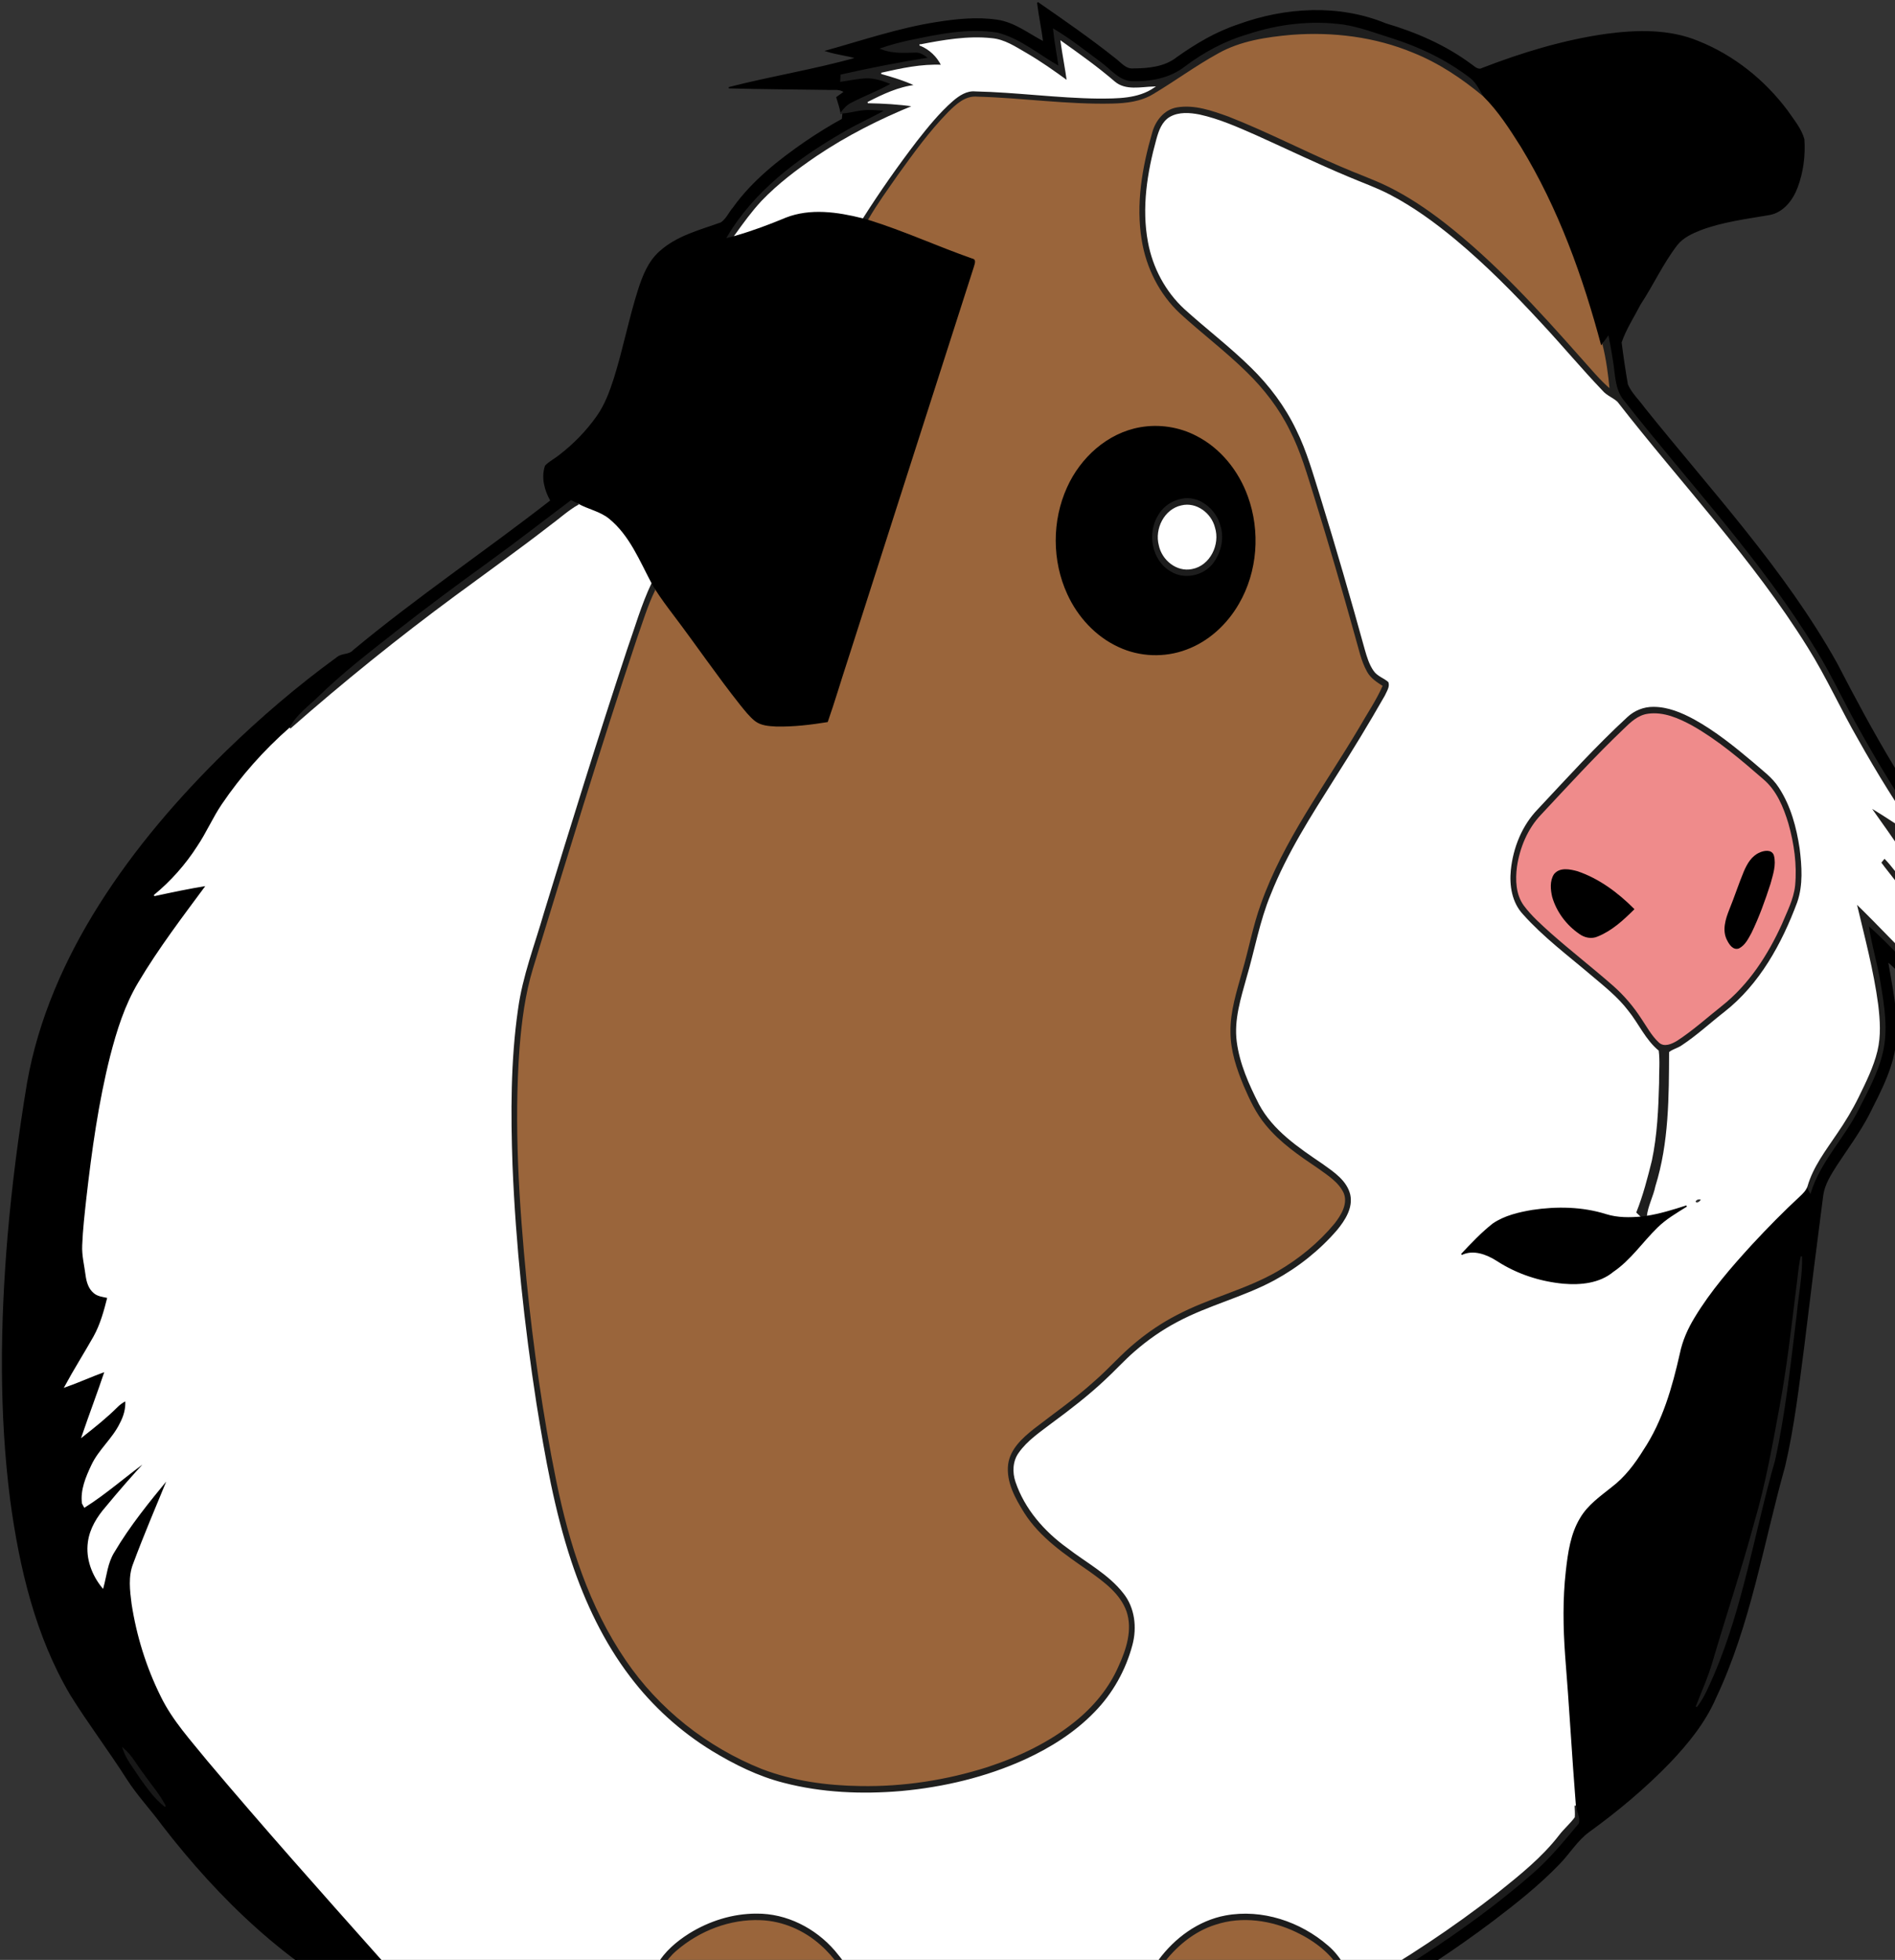 <?xml version="1.0" encoding="UTF-8" standalone="no"?>
<!-- Created with Inkscape (http://www.inkscape.org/) -->

<svg
   xmlns:dc="http://purl.org/dc/elements/1.1/"
   xmlns:cc="http://creativecommons.org/ns#"
   xmlns:rdf="http://www.w3.org/1999/02/22-rdf-syntax-ns#"
   xmlns:svg="http://www.w3.org/2000/svg"
   xmlns="http://www.w3.org/2000/svg"
   xmlns:sodipodi="http://sodipodi.sourceforge.net/DTD/sodipodi-0.dtd"
   xmlns:inkscape="http://www.inkscape.org/namespaces/inkscape"
   width="13.229mm"
   height="13.678mm"
   viewBox="0 0 13.229 13.678"
   version="1.1"
   id="svg8"
   inkscape:version="0.92.4 (5da689c313, 2019-01-14)"
   sodipodi:docname="nav-logo.svg.svg">
  <rect x="0" y="0" width="13.229" height="13.678" fill="#333333" stroke="none"/>
  <defs
     id="defs2" />
  <sodipodi:namedview
     id="base"
     pagecolor="#ffffff"
     bordercolor="#666666"
     borderopacity="1.0"
     inkscape:pageopacity="0.0"
     inkscape:pageshadow="2"
     inkscape:zoom="3.959798"
     inkscape:cx="80.629254"
     inkscape:cy="16.249821"
     inkscape:document-units="mm"
     inkscape:current-layer="layer1"
     showgrid="false"
     inkscape:window-width="1920"
     inkscape:window-height="1017"
     inkscape:window-x="-8"
     inkscape:window-y="-8"
     inkscape:window-maximized="1" />
  <g
     inkscape:label="Layer 1"
     inkscape:groupmode="layer"
     id="layer1"
     transform="translate(-14.08,-8.002)">
    <g
       id="g3773"
       transform="matrix(0.009,0,0,0.009,13.813,7.726)">
	<path
   id="path3733"
   d="m 834.548,32.707 c 20.228,14.031 40.502,28.047 59.79,43.381 4.455,3.273 8.334,8.758 14.546,8.137 11.682,-0.076 24.319,-1.258 33.819,-8.803 14.667,-10.425 30.319,-19.713 47.502,-25.395 36.441,-13.304 77.912,-15.773 114.262,-0.788 23.349,6.879 46.047,16.713 65.73,31.229 2.833,1.803 5.773,5.455 9.455,3.273 31.016,-11.94 63.048,-21.698 96.004,-26.35 23.683,-3.152 48.76,-3.818 71.23,5.546 27.456,10.955 51.305,30.092 68.973,53.699 4.758,7 10.607,13.773 12.925,22.062 0.833,12.561 -0.773,25.425 -5.228,37.229 -3.606,9.606 -10.788,19.061 -21.44,21.001 -17.91,3.076 -36.168,5.303 -53.29,11.728 -6.818,2.712 -13.895,5.894 -18.546,11.819 -11.031,14.304 -18.501,30.895 -28.41,45.926 -5.091,9.819 -11.304,19.304 -14.864,29.759 1.379,10.94 3,21.895 4.894,32.759 3,6.909 8.758,12.182 13.122,18.243 51.684,64.412 108.671,125.505 149.188,197.978 27.668,53.411 56.957,106.52 95.08,153.309 9.879,12.879 20.44,25.243 29.85,38.471 -17.334,-10.228 -33.547,-22.258 -51.002,-32.274 4.076,11.697 5.849,24.016 9.394,35.865 5.455,19.849 11.97,39.411 17.046,59.366 -6.788,-6.849 -11.576,-15.349 -18.258,-22.274 2.5,16.864 6.606,33.456 9.152,50.32 -11.804,-11.91 -23.592,-23.834 -35.259,-35.865 -5.425,-5.47 -10.576,-11.228 -16.531,-16.122 3.243,19.728 7.849,39.547 6.485,59.699 -1.243,21.41 -11.804,40.623 -21.198,59.396 -7.152,13.622 -16.289,26.016 -24.744,38.82 -4.606,7.334 -9.606,14.879 -10.819,23.637 -5.106,39.123 -10.016,78.276 -14.758,117.459 -4.061,31.077 -7.682,62.306 -14.849,92.867 -16.88,60.093 -26.638,122.747 -53.623,179.553 -8.137,18.819 -21.274,34.911 -35.259,49.654 -19.198,19.895 -40.471,37.683 -62.851,53.866 -9.334,6.818 -15.243,17.016 -23.259,25.168 -15.698,16.273 -33.501,30.35 -51.472,43.987 -29.486,22.228 -60.442,42.411 -92.246,61.109 5.94,16.319 10.485,34.092 5.682,51.335 -67.958,0.379 -135.93,0.061 -203.887,0.167 -16.137,-0.258 -32.304,0.697 -48.396,-0.879 -33.32,-1.349 -66.578,-3.864 -99.822,-6.485 1.621,2.409 3.258,4.818 4.864,7.288 -80.912,0.106 -161.825,0.167 -242.737,-0.03 -0.652,-3.561 -1.333,-7.106 -1.985,-10.637 -16.607,-1.652 -33.229,-3.394 -49.896,-4.44 -19.395,-1.379 -38.88,-0.47 -58.26,-2.227 1.106,1.742 2.273,3.53 3.455,5.303 -28.804,-10.773 -58.533,-19.41 -85.913,-33.638 -64.897,-32.35 -118.126,-83.837 -162.128,-140.748 -8.925,-12.228 -19.395,-23.259 -27.592,-36.002 -14.091,-22.122 -29.971,-43.062 -43.85,-65.321 -27.047,-45.744 -39.426,-98.459 -46.517,-150.643 -8.758,-68.169 -7.773,-137.233 -2.015,-205.599 3.409,-39.562 8.531,-78.973 15.046,-118.126 8.667,-49.366 29.259,-96.004 55.942,-138.188 27.501,-43.517 61.306,-82.761 98.05,-118.687 27.016,-26.259 55.73,-50.82 86.2,-72.988 3.682,-3.106 9.288,-1.621 12.576,-5.455 49.32,-41.002 102.58,-76.837 153.143,-116.232 -4.546,-8.061 -7.273,-17.849 -4.182,-26.91 3.091,-3.197 7.167,-5.212 10.637,-7.97 11.076,-8.485 20.971,-18.577 29.077,-29.956 6.5,-9 10.379,-19.561 13.743,-30.062 7.167,-22.834 11.637,-46.426 18.925,-69.23 3.455,-10.561 7.803,-21.425 16.364,-28.941 13.258,-12.016 31.077,-16.379 47.472,-22.304 4.167,-2.849 6.273,-7.864 9.5,-11.667 14.925,-20.834 35.304,-36.88 56.23,-51.305 9.167,-6.197 18.577,-12.107 28.319,-17.395 0.121,-1.273 0.394,-3.833 0.515,-5.106 4.97,-0.273 9.743,-1.788 14.682,-2.318 6.137,-0.697 12.304,-0.045 18.44,0.424 -10.985,6.334 -22.683,11.303 -33.547,17.864 -34.835,20.137 -68.442,45.305 -89.185,80.534 2.03,-0.545 4.076,-1.076 6.121,-1.636 13.243,-3.833 26.168,-8.682 38.896,-13.985 19.152,-7.47 40.32,-4.394 59.715,0.47 1.652,0.409 3.303,0.864 4.97,1.349 27.213,8.485 53.169,20.41 80.049,29.85 4.515,0.939 2.106,5.349 1.364,8.303 -32.623,101.338 -65.003,202.751 -97.549,304.103 -5.258,15.986 -9.97,32.138 -15.546,48.002 -13.364,2.167 -26.895,3.803 -40.456,3.5 -5.712,-0.303 -11.94,-0.682 -16.622,-4.333 -4.5,-3.576 -8,-8.182 -11.607,-12.607 -17.955,-22.622 -34.214,-46.532 -51.654,-69.548 -4.955,-6.531 -9.834,-13.122 -14.273,-20.016 -1.046,-1.682 -2.03,-3.394 -2.955,-5.121 -9.213,-17.334 -16.895,-36.638 -32.426,-49.426 -7.061,-5.864 -16.364,-7.409 -24.213,-11.819 -1.727,-0.879 -3.455,-1.742 -5.167,-2.606 -21.349,15.985 -42.38,32.41 -64.003,48.032 -24.289,17.546 -48.381,35.38 -71.957,53.881 -20.607,16.152 -41.396,32.183 -60.124,50.532 -7.758,7.47 -16.849,13.925 -21.925,23.698 -19.91,17.47 -37.653,37.395 -52.517,59.336 -7.076,10.425 -12.016,22.092 -19.061,32.532 -9.182,14.334 -20.592,27.198 -33.744,38.002 13.501,-2.909 27.016,-5.788 40.668,-7.955 -18.258,24.698 -36.971,49.184 -52.684,75.639 -10.5,17.531 -16.622,37.214 -21.713,56.881 -9.122,36.138 -14.228,73.155 -18.47,110.141 -1.318,12.137 -2.743,24.274 -3.212,36.486 -0.394,7.864 1.636,15.531 2.606,23.274 0.667,4.894 2.106,10.091 6.046,13.395 2.955,2.652 7.091,2.955 10.819,3.788 -2.621,10.455 -5.485,20.986 -10.728,30.486 -7.349,13.001 -15.364,25.622 -22.471,38.774 10.5,-3.712 20.652,-8.334 31.138,-12.122 -5.667,16.97 -12.061,33.683 -17.819,50.623 9.288,-7.319 18.577,-14.682 26.956,-23.047 1.985,-2.015 4.333,-3.591 6.803,-4.924 0.53,6.349 -1.288,12.561 -4.273,18.092 -5.728,11.895 -16.47,20.41 -22.062,32.41 -4.288,9.076 -8.546,19.122 -7.228,29.365 0.379,0.697 1.152,2.121 1.53,2.818 17.092,-10.788 32.229,-24.456 48.699,-36.214 -11.016,11.788 -21.607,23.956 -31.88,36.395 -6.728,7.713 -12.41,16.849 -13.743,27.183 -1.758,12.667 3.091,25.44 11.076,35.168 2.561,-9.303 3.303,-19.319 8.561,-27.668 12.107,-20.531 27.244,-39.092 42.38,-57.457 -9.106,22.167 -18.546,44.199 -26.895,66.669 -3.955,9.864 -2.515,20.728 -1.227,30.986 3.818,24.819 11.364,49.123 22.546,71.624 9.076,18.713 23.334,34.107 36.305,50.138 43.578,51.729 88.594,102.216 133.581,152.718 12.743,13.91 24.774,28.516 38.092,41.88 -6.015,-0.167 -11.894,-1.409 -17.576,-3.303 26.274,14.516 56.745,19.955 86.534,19.622 20.637,-0.349 41.199,1.849 61.73,3.651 7.516,0.546 15.031,1.243 22.456,2.561 0.879,3.288 1.788,6.591 2.682,9.91 71.548,0.394 143.112,0.212 214.675,0.091 -0.924,-2.924 -1.833,-5.833 -2.727,-8.728 40.32,2.288 80.534,6.516 120.914,7.773 14.152,-0.167 28.259,1.379 42.426,1.349 58.078,-0.515 116.156,-0.197 174.234,-0.288 7.818,-0.182 15.773,0.879 23.547,-0.546 2.879,-0.182 2.379,-3.121 2.545,-5.167 0.288,-14.289 -5.576,-27.622 -10.394,-40.759 47.305,-27.516 93.246,-57.836 134.566,-93.852 13.213,-11.455 24.243,-25.092 35.426,-38.456 1.455,-4.409 -1.833,-9.137 -2.258,-13.622 -3.091,-38.79 -5.182,-77.655 -8.349,-116.444 -1.561,-21.774 -1.924,-43.699 0.53,-65.427 1.621,-14.273 3.606,-29.092 11.228,-41.578 5.909,-10.076 15.652,-16.849 24.577,-23.986 10.106,-7.682 17.819,-17.895 24.44,-28.607 14.94,-22.44 22.349,-48.684 28.228,-74.7 2.03,-9.985 6.212,-19.365 11.5,-28.031 12.485,-20.668 28.41,-38.987 44.669,-56.745 11.91,-12.834 24.183,-25.365 37.047,-37.259 2.349,-2.227 4.803,-4.546 5.834,-7.728 0.848,1.636 1.712,3.258 2.606,4.909 7.44,-23.956 25.728,-42.002 36.88,-64.048 7.243,-14.41 15.273,-28.713 18.94,-44.562 4.136,-17.622 1.167,-35.865 -1.788,-53.426 -2.379,-15.334 -7.122,-30.198 -9.273,-45.578 18.167,15.804 33.486,34.607 51.714,50.335 -1.924,-19.046 -6.713,-37.638 -10.516,-56.336 4.121,4.455 8.122,9.031 12.167,13.561 -1.424,-6.985 -3.273,-13.879 -5.046,-20.789 -2.273,-8.713 -3.546,-17.773 -7.394,-26.001 -5.379,-11.758 -13.637,-21.865 -19.774,-33.198 12.319,6.122 22.895,15.182 35.289,21.183 -5.47,-9.091 -12.455,-17.152 -18.334,-25.971 -15.94,-23.334 -30.638,-47.517 -44.38,-72.215 -12.091,-21.001 -21.955,-43.214 -34.729,-63.821 -42.275,-69.503 -98.428,-128.854 -148.461,-192.584 -7.561,-8.834 -7.016,-21.061 -8.925,-31.85 -0.879,-6.076 -2.03,-12.091 -3.197,-18.092 -1.349,1.803 -2.652,3.621 -3.955,5.455 -0.409,0.576 -1.243,1.712 -1.652,2.288 -14.288,-53.881 -33.365,-107.035 -62.503,-154.809 -8.682,-13.713 -17.486,-27.577 -29.077,-39.062 -2.985,-4.985 -5.44,-10.531 -10.121,-14.182 -17.986,-13.773 -38.608,-23.789 -60.154,-30.622 -12.546,-3.909 -24.925,-8.712 -37.956,-10.713 -24.789,-3.394 -50.154,-0.409 -73.837,7.44 -17.834,5.137 -34.319,14.076 -49.078,25.213 -11.516,8.909 -26.546,11.607 -40.789,11.258 -10.273,-0.273 -16.789,-9.197 -24.456,-14.743 -11.94,-8.879 -23.637,-18.183 -36.426,-25.819 0.939,9.697 2.909,19.243 4.243,28.895 -15.834,-8.849 -30.077,-21.395 -47.926,-26.016 -23.062,-3.697 -46.381,1.364 -68.912,6.091 -7.167,1.576 -14.258,3.44 -21.152,5.864 8.303,3.288 17.258,2.818 26.001,2.546 4.349,-0.424 7.894,2.349 11.182,4.788 -22.91,3.606 -45.714,8.046 -68.321,13.182 -0.061,1.167 -0.167,3.47 -0.227,4.637 6.455,-0.894 12.849,-2.333 19.364,-2.652 7.031,-0.288 13.728,2.227 20.168,4.743 -10.031,5.788 -20.971,9.773 -31.229,15.122 -3.364,1.621 -5.849,4.47 -8.076,7.364 -0.818,-4.046 -2.076,-7.985 -3.318,-11.925 1.985,-1.379 3.97,-2.773 5.94,-4.243 -3.909,-3.046 -9.076,-1.773 -13.622,-2.076 -25.38,-0.409 -50.775,-0.455 -76.139,-1.182 32.88,-8.485 66.548,-13.788 99.231,-23.031 -7.667,-2.303 -15.682,-3.076 -23.319,-5.485 28.244,-7.909 56.154,-17.38 85.201,-21.925 15.455,-2.455 31.304,-4.121 46.881,-1.833 13.561,1.909 24.456,10.834 36.305,16.91 -1.272,-10.255 -3.484,-20.362 -4.742,-30.635 m 588.646,998.723 c -3.727,29.789 -7.031,59.669 -12.531,89.216 -5.621,30.456 -11.015,61.033 -19.804,90.761 -9.728,36.062 -21.607,71.503 -32.153,107.323 -3.44,12.152 -8.728,23.622 -13.213,35.395 5.864,-7.455 9.319,-16.364 13.182,-24.91 22.713,-53.26 31.501,-110.883 47.381,-166.264 8.228,-37.441 12.167,-75.655 16.849,-113.656 1.303,-14.773 4.5,-29.456 4.046,-44.335 -2.075,8.682 -2.424,17.652 -3.757,26.47 M 125.322,1386.748 c 2.742,8.334 8.546,15.061 13.167,22.364 5.743,7.97 11.455,16.274 19.38,22.289 -4.5,-8.955 -11.243,-16.455 -16.91,-24.637 -5.212,-6.667 -9.121,-14.44 -15.637,-20.016 z"
   inkscape:connector-curvature="0"
   style="stroke:#000000" />

	<path
   id="path3735"
   d="m 997.767,57.663 c 23.683,-7.849 49.047,-10.834 73.837,-7.44 13.031,2 25.41,6.803 37.956,10.713 21.546,6.834 42.168,16.849 60.154,30.622 4.682,3.652 7.137,9.197 10.121,14.182 -16.379,-13.682 -34.304,-25.713 -54.184,-33.683 -29.562,-12.319 -62.109,-16.304 -93.928,-13.91 -19.546,1.742 -39.683,4.652 -57.017,14.425 -17.334,9.531 -33.289,21.334 -50.275,31.456 -9.591,5.879 -21.062,7.197 -32.077,7.44 -34.971,0.833 -69.715,-4.424 -104.625,-5.364 -9.182,-0.879 -16.213,5.849 -22.228,11.773 -14.622,14.925 -26.895,31.941 -39.077,48.85 -7.773,11.213 -15.849,22.243 -22.683,34.047 -1.667,-0.485 -3.318,-0.939 -4.97,-1.349 13.001,-20.471 26.956,-40.35 41.699,-59.609 8.637,-10.955 17.425,-21.925 27.971,-31.138 4.94,-4.258 10.925,-8.273 17.789,-7.622 31.895,0.712 63.578,5.197 95.474,5.561 14.561,-0.061 30.441,0.212 42.956,-8.394 -10.076,0.318 -21.955,3.273 -30.441,-3.818 C 881.082,83.071 866.93,72.98 852.793,62.934 c 1.439,10.273 3.47,20.455 4.879,30.729 -10.425,-7.576 -20.955,-15.031 -32.107,-21.516 -8.394,-4.818 -16.804,-10.561 -26.743,-11.394 -18.592,-1.985 -37.229,1.318 -55.427,4.834 7.394,3 13.379,8.606 16.834,15.819 -15.895,-0.742 -31.486,2.667 -46.881,6.152 9.076,2.576 18.152,5.318 26.713,9.349 -13.349,1.485 -25.425,7.288 -37.229,13.319 11.894,0.212 23.804,0.864 35.577,2.591 -26.198,10.682 -51.608,23.471 -75.094,39.305 -15.137,10.288 -29.88,21.395 -42.577,34.638 -7.576,8.152 -14.107,17.167 -20.577,26.183 -2.045,0.561 -4.091,1.091 -6.121,1.636 20.743,-35.229 54.351,-60.396 89.185,-80.534 10.864,-6.561 22.562,-11.531 33.547,-17.864 -6.137,-0.47 -12.304,-1.121 -18.44,-0.424 -4.94,0.53 -9.713,2.046 -14.682,2.318 l -1.515,0.061 c 2.227,-2.894 4.712,-5.743 8.076,-7.364 10.258,-5.349 21.198,-9.334 31.229,-15.122 -6.44,-2.515 -13.137,-5.031 -20.168,-4.743 -6.516,0.318 -12.91,1.758 -19.364,2.652 0.061,-1.167 0.167,-3.47 0.227,-4.637 22.607,-5.137 45.411,-9.576 68.321,-13.182 -3.288,-2.439 -6.834,-5.212 -11.182,-4.788 -8.743,0.273 -17.698,0.742 -26.001,-2.546 6.894,-2.424 13.985,-4.288 21.152,-5.864 22.531,-4.727 45.85,-9.788 68.912,-6.091 17.849,4.621 32.092,17.167 47.926,26.016 -1.333,-9.652 -3.303,-19.198 -4.243,-28.895 12.788,7.637 24.486,16.94 36.426,25.819 7.667,5.546 14.182,14.47 24.456,14.743 14.243,0.348 29.274,-2.349 40.789,-11.258 14.757,-11.137 31.242,-20.077 49.076,-25.213 z"
   inkscape:connector-curvature="0"
   style="fill:#1e1e1e;stroke:#1e1e1e" />

	<path
   id="path3737"
   d="m 974.706,72.573 c 17.334,-9.773 37.471,-12.682 57.017,-14.425 31.82,-2.394 64.366,1.591 93.928,13.91 19.88,7.97 37.805,20.001 54.184,33.683 11.591,11.485 20.395,25.35 29.077,39.062 29.138,47.775 48.214,100.928 62.503,154.809 0.409,-0.576 1.242,-1.712 1.652,-2.288 2.939,11.652 4.515,23.607 5.652,35.562 -8.546,-7.228 -15.577,-15.97 -23.046,-24.228 -32.941,-37.138 -66.488,-74.2 -105.777,-104.792 -13.591,-10.561 -27.956,-20.213 -43.396,-27.88 -12.122,-5.97 -24.94,-10.319 -37.289,-15.773 -29.183,-12.44 -57.381,-27.122 -86.928,-38.699 -12.667,-4.53 -26.153,-9.394 -39.79,-7.046 -9.652,1.727 -16.289,10.303 -18.667,19.364 -7.758,26.789 -12.682,55.184 -8.061,82.988 3.485,21.395 13.667,41.805 29.622,56.624 16.91,15.455 35.289,29.289 51.638,45.366 13.485,13.137 25.168,28.244 33.501,45.184 8.531,16.561 13.561,34.562 19.122,52.26 11.076,35.774 21.592,71.7 31.608,107.777 2.727,9.167 4.5,18.789 9.212,27.213 2.697,5.015 7.637,8.106 12.288,11.091 -5.106,11.682 -12.379,22.213 -18.652,33.259 -26.441,44.684 -58.412,86.807 -75.912,136.172 -6.182,17.001 -9.364,34.88 -14.455,52.199 -4.212,15.44 -9.44,30.971 -9.122,47.169 0.045,14.395 4.743,28.244 10.228,41.396 4.546,10.561 9.47,21.183 16.895,30.077 11.197,13.758 26.031,23.819 40.608,33.653 7.516,5.455 16.122,10.712 20.122,19.486 3.379,8.591 -2.091,17.379 -7.212,24.001 -12.44,14.985 -27.774,27.531 -44.593,37.289 -24.774,14.273 -53.078,20.622 -78.261,33.986 -11,5.697 -21.349,12.637 -30.91,20.516 -11.697,9.425 -21.455,20.94 -32.835,30.729 -14.698,13.303 -31.001,24.622 -46.653,36.729 -8.758,7 -18.183,15.334 -19.834,27.077 -1.697,13.652 5.455,26.259 12.394,37.426 12.319,19.364 31.729,32.319 50.214,45.168 11.622,8.334 24.243,17.425 29.213,31.486 4.773,14.319 -0.197,29.592 -6.227,42.729 -7.425,17.077 -19.622,31.668 -34.062,43.259 -19.986,16.107 -43.517,27.229 -67.776,35.229 -31.926,10.167 -65.503,15.38 -99.034,14.758 -25.91,-0.333 -52.078,-3.94 -76.382,-13.198 -42.684,-17.031 -80.306,-46.729 -106.11,-84.822 -28.274,-41.411 -43.729,-90.049 -53.714,-138.778 -10.5,-51.472 -17.804,-103.565 -23.107,-155.809 -5.758,-59.821 -9.834,-120.126 -5.424,-180.189 1.697,-20.865 4.334,-41.82 10.47,-61.896 26.228,-85.473 52.29,-171.007 80.609,-255.814 4.5,-12.607 8.288,-25.547 14.213,-37.592 4.44,6.894 9.318,13.485 14.273,20.016 17.44,23.016 33.698,46.926 51.654,69.548 3.606,4.424 7.106,9.031 11.607,12.607 4.682,3.652 10.91,4.03 16.622,4.333 13.561,0.303 27.092,-1.333 40.456,-3.5 5.576,-15.864 10.288,-32.016 15.546,-48.002 32.547,-101.353 64.927,-202.766 97.549,-304.103 0.742,-2.955 3.152,-7.364 -1.364,-8.303 -26.88,-9.44 -52.836,-21.365 -80.049,-29.85 6.833,-11.804 14.91,-22.834 22.683,-34.047 12.182,-16.91 24.456,-33.926 39.077,-48.85 6.015,-5.924 13.046,-12.652 22.228,-11.773 34.91,0.939 69.654,6.197 104.625,5.364 11.016,-0.242 22.486,-1.561 32.077,-7.44 16.985,-10.123 32.941,-21.927 50.275,-31.457 m -60.503,289.875 c -25.244,4.409 -46.063,23.38 -56.396,46.32 -11.728,25.789 -11.667,56.699 0.182,82.443 8,17.531 21.88,32.683 39.532,40.759 16.213,7.622 35.471,8.303 52.214,1.985 17.213,-6.318 31.41,-19.531 40.486,-35.305 14.44,-24.804 16.652,-56.048 6.864,-82.928 -7.031,-19.561 -20.955,-37.077 -39.638,-46.593 -13.167,-6.893 -28.622,-9.226 -43.244,-6.681 z"
   inkscape:connector-curvature="0"
   style="fill:#9a653b;stroke:#9a653b" />

	<path
   id="path3739"
   d="m 743.393,65.587 c 18.198,-3.515 36.835,-6.818 55.427,-4.834 9.94,0.833 18.349,6.576 26.743,11.394 11.152,6.485 21.683,13.94 32.107,21.516 -1.409,-10.273 -3.44,-20.455 -4.879,-30.729 14.137,10.046 28.289,20.137 41.426,31.471 8.485,7.091 20.365,4.137 30.441,3.818 -12.516,8.606 -28.395,8.334 -42.956,8.394 -31.895,-0.364 -63.578,-4.849 -95.474,-5.561 -6.864,-0.652 -12.849,3.364 -17.789,7.622 -10.546,9.213 -19.334,20.183 -27.971,31.138 -14.743,19.258 -28.698,39.138 -41.699,59.609 -19.395,-4.864 -40.562,-7.94 -59.715,-0.47 -12.728,5.303 -25.653,10.152 -38.896,13.985 6.47,-9.016 13.001,-18.031 20.577,-26.183 12.698,-13.243 27.44,-24.35 42.577,-34.638 23.486,-15.834 48.896,-28.622 75.094,-39.305 -11.773,-1.727 -23.683,-2.379 -35.577,-2.591 11.803,-6.031 23.88,-11.834 37.229,-13.319 -8.561,-4.03 -17.637,-6.773 -26.713,-9.349 15.395,-3.485 30.986,-6.894 46.881,-6.152 -3.453,-7.209 -9.439,-12.815 -16.833,-15.816 z"
   inkscape:connector-curvature="0"
   style="fill:#ffffff;stroke:#ffffff" />

	<path
   id="path3741"
   d="m 923.825,133.833 c 2.379,-9.061 9.015,-17.637 18.667,-19.364 13.637,-2.349 27.122,2.515 39.79,7.046 29.547,11.576 57.745,26.259 86.928,38.699 12.349,5.455 25.168,9.803 37.289,15.773 15.44,7.667 29.804,17.319 43.396,27.88 39.29,30.592 72.836,67.654 105.777,104.792 7.47,8.258 14.5,17.001 23.046,24.228 -1.136,-11.955 -2.712,-23.91 -5.652,-35.562 1.303,-1.833 2.606,-3.652 3.955,-5.455 1.167,6 2.318,12.016 3.197,18.092 1.909,10.788 1.364,23.016 8.925,31.85 50.032,63.73 106.186,123.081 148.461,192.584 12.773,20.607 22.637,42.82 34.729,63.821 13.743,24.698 28.441,48.881 44.38,72.215 5.879,8.819 12.864,16.88 18.334,25.971 -12.395,-6 -22.971,-15.061 -35.289,-21.183 6.137,11.334 14.395,21.44 19.774,33.198 3.849,8.228 5.121,17.289 7.394,26.001 1.773,6.909 3.621,13.804 5.046,20.789 -4.046,-4.53 -8.046,-9.106 -12.167,-13.561 3.803,18.698 8.591,37.289 10.516,56.336 -18.228,-15.728 -33.547,-34.532 -51.714,-50.335 2.151,15.379 6.894,30.244 9.273,45.578 2.955,17.561 5.924,35.805 1.788,53.426 -3.667,15.849 -11.697,30.153 -18.94,44.562 -11.152,22.046 -29.441,40.093 -36.88,64.048 -0.894,-1.652 -1.758,-3.273 -2.606,-4.909 4.394,-15.198 14.213,-27.85 22.91,-40.789 6.273,-9.106 12.016,-18.592 16.88,-28.531 5.591,-11.455 11.379,-23.001 14.41,-35.456 2.833,-11.697 2.015,-23.865 0.606,-35.698 -3.546,-26.789 -10.622,-52.911 -16.819,-79.155 18.637,18.152 36.335,37.259 55.002,55.381 -3.682,-18.395 -5.622,-37.517 -13.895,-54.608 -5.167,-12.016 -14.395,-21.486 -21.971,-31.926 0.758,-0.924 2.273,-2.788 3.031,-3.712 11.94,12.122 19.743,27.516 31.092,40.168 -2.03,-8.834 -3.076,-18.061 -7.318,-26.198 -9.804,-19.031 -22.925,-36.032 -35.108,-53.548 13.031,7.667 25.441,16.349 38.229,24.425 -17.213,-24.592 -33.047,-50.154 -47.714,-76.336 -13.591,-23.531 -24.713,-48.411 -39.168,-71.442 -42.502,-68.397 -98.216,-127.02 -147.476,-190.341 -3.485,-3.182 -8.197,-4.773 -11.334,-8.394 -16.334,-17.046 -31.426,-35.214 -47.517,-52.457 -21.062,-22.865 -42.971,-45.047 -66.866,-64.972 -15.682,-12.985 -32.229,-25.092 -50.29,-34.547 -10.591,-5.576 -21.91,-9.5 -32.88,-14.198 -23.971,-10.031 -47.366,-21.319 -71.048,-31.971 -14.319,-6.288 -28.713,-12.758 -44.062,-16.107 -7.379,-1.424 -15.622,-2.091 -22.425,1.682 -6.137,3.5 -8.591,10.591 -10.364,17.001 -7.137,25.789 -11.531,53.139 -6.53,79.746 3.606,19.652 13.455,38.153 28.183,51.714 17.001,15.349 35.289,29.259 51.623,45.35 14.319,14.001 26.501,30.259 35.153,48.366 8.258,16.637 13.167,34.623 18.743,52.275 12.167,39.305 23.592,78.821 34.547,118.475 1.606,5.576 3.318,11.273 6.697,16.076 2.758,4.046 7.788,5.409 11.349,8.576 1.743,3.773 -1.152,7.758 -2.652,11.152 -12.364,21.713 -25.395,43.047 -38.82,64.109 -18.258,28.956 -36.956,57.957 -49.608,89.913 -8.622,20.713 -12.395,42.926 -18.728,64.351 -4.455,16.122 -9.834,32.698 -7.622,49.654 2.212,17.076 9.409,33.017 17.122,48.244 10.864,20.395 30.592,33.501 49.199,46.153 8.788,6.273 19.061,12.985 21.728,24.198 2.227,10.425 -4,20.122 -10.318,27.804 -13.667,15.849 -30.335,29.077 -48.714,39.047 -24.077,13.061 -51.108,19.395 -75.261,32.289 -11.955,6.288 -23.107,14.076 -33.274,22.971 -8.091,7.016 -15.243,15.016 -23.137,22.259 -12.849,12.046 -26.834,22.819 -41.017,33.259 -9.061,6.955 -18.94,13.425 -25.577,22.925 -4.591,6.364 -4.864,14.819 -2.409,22.077 7.091,20.986 22.289,38.305 40.093,51.093 14.743,11.41 31.941,20.289 43.578,35.259 8.985,11.288 10.713,26.819 7.031,40.487 -5.182,19.516 -15.379,37.774 -29.562,52.199 -15.288,15.819 -34.229,27.698 -54.123,36.835 -30.259,13.728 -63.018,21.486 -96.034,24.516 -30.516,2.621 -61.639,1.333 -91.383,-6.394 -19.834,-5.046 -38.365,-14.228 -55.79,-24.819 -24.531,-15.046 -46.199,-34.714 -63.578,-57.654 -20.41,-26.759 -34.986,-57.548 -45.608,-89.367 -13.243,-39.835 -20.455,-81.306 -27.153,-122.641 -9.455,-61.29 -16.061,-123.051 -18.577,-185.023 -1.394,-40.274 -1.47,-80.821 4.273,-120.793 3.485,-25.774 12.985,-50.138 20.152,-75.003 20.88,-68.139 41.987,-136.218 64.397,-203.872 6.091,-17.243 11.122,-34.956 18.955,-51.517 0.924,1.727 1.909,3.44 2.955,5.121 -5.925,12.046 -9.713,24.986 -14.213,37.592 -28.319,84.807 -54.381,170.34 -80.609,255.814 -6.137,20.077 -8.773,41.032 -10.47,61.896 -4.409,60.063 -0.333,120.369 5.424,180.189 5.303,52.245 12.607,104.338 23.107,155.809 9.985,48.729 25.44,97.368 53.714,138.778 25.804,38.093 63.427,67.791 106.11,84.822 24.304,9.258 50.472,12.864 76.382,13.198 33.532,0.621 67.109,-4.591 99.034,-14.758 24.259,-8 47.79,-19.122 67.776,-35.229 14.44,-11.591 26.637,-26.183 34.062,-43.259 6.031,-13.137 11,-28.41 6.227,-42.729 -4.97,-14.061 -17.591,-23.152 -29.213,-31.486 -18.486,-12.849 -37.895,-25.804 -50.214,-45.168 -6.94,-11.167 -14.092,-23.774 -12.394,-37.426 1.651,-11.743 11.076,-20.077 19.834,-27.077 15.652,-12.107 31.956,-23.425 46.653,-36.729 11.379,-9.788 21.137,-21.304 32.835,-30.729 9.561,-7.879 19.91,-14.819 30.91,-20.516 25.183,-13.364 53.487,-19.713 78.261,-33.986 16.819,-9.758 32.153,-22.304 44.593,-37.289 5.121,-6.622 10.591,-15.41 7.212,-24.001 -4,-8.773 -12.606,-14.031 -20.122,-19.486 -14.576,-9.834 -29.41,-19.895 -40.608,-33.653 -7.425,-8.894 -12.349,-19.516 -16.895,-30.077 -5.485,-13.152 -10.182,-27.001 -10.228,-41.396 -0.318,-16.198 4.909,-31.729 9.122,-47.169 5.091,-17.319 8.273,-35.198 14.455,-52.199 17.501,-49.366 49.472,-91.489 75.912,-136.172 6.273,-11.046 13.546,-21.577 18.652,-33.259 -4.652,-2.985 -9.591,-6.076 -12.288,-11.091 -4.712,-8.425 -6.485,-18.046 -9.212,-27.213 -10.016,-36.077 -20.531,-72.003 -31.608,-107.777 -5.561,-17.698 -10.591,-35.698 -19.122,-52.26 -8.334,-16.94 -20.016,-32.047 -33.501,-45.184 -16.349,-16.076 -34.729,-29.91 -51.638,-45.366 -15.955,-14.819 -26.137,-35.229 -29.622,-56.624 -4.625,-27.807 0.299,-56.202 8.057,-82.991 z"
   inkscape:connector-curvature="0"
   style="fill:#1f1f1e;stroke:#1f1f1e" />

	<path
   id="path3743"
   d="m 937.507,121.62 c 6.803,-3.773 15.046,-3.106 22.425,-1.682 15.349,3.349 29.744,9.819 44.062,16.107 23.683,10.652 47.078,21.94 71.048,31.971 10.97,4.697 22.289,8.622 32.88,14.198 18.061,9.455 34.607,21.562 50.29,34.547 23.895,19.925 45.805,42.108 66.866,64.972 16.092,17.243 31.183,35.411 47.517,52.457 3.137,3.621 7.849,5.212 11.334,8.394 49.26,63.321 104.974,121.944 147.476,190.341 14.455,23.031 25.577,47.911 39.168,71.442 14.667,26.183 30.501,51.745 47.714,76.336 -12.788,-8.076 -25.198,-16.758 -38.229,-24.425 12.182,17.516 25.304,34.517 35.108,53.548 4.242,8.137 5.288,17.364 7.318,26.198 -11.349,-12.652 -19.152,-28.047 -31.092,-40.168 -0.758,0.924 -2.273,2.788 -3.031,3.712 7.576,10.44 16.804,19.91 21.971,31.926 8.273,17.092 10.213,36.214 13.895,54.608 -18.668,-18.122 -36.365,-37.229 -55.002,-55.381 6.197,26.244 13.273,52.366 16.819,79.155 1.409,11.834 2.227,24.001 -0.606,35.698 -3.03,12.455 -8.819,24.001 -14.41,35.456 -4.864,9.94 -10.607,19.425 -16.88,28.531 -8.697,12.94 -18.516,25.592 -22.91,40.789 -1.031,3.182 -3.485,5.5 -5.834,7.728 -12.864,11.894 -25.137,24.425 -37.047,37.259 -16.258,17.758 -32.183,36.077 -44.669,56.745 -5.288,8.667 -9.47,18.046 -11.5,28.031 -5.879,26.016 -13.288,52.26 -28.228,74.7 -6.622,10.713 -14.334,20.925 -24.44,28.607 -8.925,7.137 -18.668,13.91 -24.577,23.986 -7.622,12.485 -9.607,27.304 -11.228,41.578 -2.455,21.728 -2.091,43.653 -0.53,65.427 3.167,38.79 5.258,77.655 8.349,116.444 0.121,3.03 0.409,6.106 0.136,9.167 -3.591,5.031 -8.455,9.016 -12.198,13.94 -13.379,17.379 -30.683,31.153 -47.684,44.775 -34.88,27.198 -71.836,51.76 -110.368,73.458 -6.137,-11.516 -11.743,-23.865 -21.94,-32.441 -21.319,-18.546 -51.017,-28.471 -79.125,-23.259 -21.001,3.894 -39.168,17.38 -51.669,34.335 -16.273,22.258 -32.35,44.653 -48.547,66.957 -51.729,-0.545 -103.322,-5.091 -154.825,-9.228 -7.167,-7.546 -12.379,-16.788 -18.789,-24.971 -9.955,-13.288 -19.001,-27.274 -29.683,-39.986 -14.97,-17.319 -37.153,-28.728 -60.29,-28.531 -18.395,-0.061 -36.592,5.697 -52.154,15.379 -9.713,6.152 -18.758,13.849 -24.622,23.88 -9.788,16.576 -18.304,34.274 -21.88,53.351 -22.183,-1.576 -44.259,-4.515 -66.503,-5.394 -17.455,-1.03 -35.047,0.212 -52.381,-2.47 -12.44,-1.53 -24.319,-5.591 -36.259,-9.197 -13.319,-13.364 -25.35,-27.971 -38.092,-41.88 -44.987,-50.502 -90.004,-100.989 -133.581,-152.718 -12.97,-16.031 -27.228,-31.426 -36.305,-50.138 -11.182,-22.501 -18.728,-46.805 -22.546,-71.624 -1.288,-10.258 -2.727,-21.122 1.227,-30.986 8.349,-22.471 17.789,-44.502 26.895,-66.669 -15.137,18.364 -30.274,36.926 -42.38,57.457 -5.258,8.349 -6,18.364 -8.561,27.668 -7.985,-9.728 -12.834,-22.501 -11.076,-35.168 1.333,-10.334 7.015,-19.47 13.743,-27.183 10.273,-12.44 20.865,-24.607 31.88,-36.395 -16.47,11.758 -31.607,25.425 -48.699,36.214 -0.379,-0.697 -1.152,-2.121 -1.53,-2.818 -1.318,-10.243 2.94,-20.289 7.228,-29.365 5.591,-12 16.334,-20.516 22.062,-32.41 2.985,-5.531 4.803,-11.743 4.273,-18.092 -2.47,1.333 -4.818,2.909 -6.803,4.924 -8.379,8.364 -17.667,15.728 -26.956,23.047 5.758,-16.94 12.152,-33.653 17.819,-50.623 -10.485,3.788 -20.637,8.41 -31.138,12.122 7.106,-13.152 15.122,-25.774 22.471,-38.774 5.243,-9.5 8.106,-20.031 10.728,-30.486 -3.727,-0.833 -7.864,-1.136 -10.819,-3.788 -3.94,-3.303 -5.379,-8.5 -6.046,-13.395 -0.97,-7.743 -3,-15.41 -2.606,-23.274 0.47,-12.213 1.894,-24.35 3.212,-36.486 4.243,-36.986 9.349,-74.003 18.47,-110.141 5.091,-19.667 11.213,-39.35 21.713,-56.881 15.713,-26.456 34.426,-50.941 52.684,-75.639 -13.652,2.167 -27.168,5.046 -40.668,7.955 13.152,-10.803 24.562,-23.668 33.744,-38.002 7.046,-10.44 11.985,-22.107 19.061,-32.532 14.864,-21.94 32.607,-41.865 52.517,-59.336 41.078,-36.077 83.655,-70.442 127.672,-102.883 24.41,-18.016 49.123,-35.608 73.109,-54.199 7.485,-5.44 14.334,-11.819 22.395,-16.455 7.849,4.409 17.152,5.955 24.213,11.819 15.531,12.788 23.213,32.092 32.426,49.426 -7.834,16.561 -12.864,34.274 -18.955,51.517 -22.41,67.654 -43.517,135.733 -64.397,203.872 -7.167,24.865 -16.667,49.229 -20.152,75.003 -5.743,39.971 -5.667,80.518 -4.273,120.793 2.515,61.972 9.122,123.732 18.577,185.023 6.697,41.335 13.91,82.806 27.153,122.641 10.622,31.819 25.198,62.609 45.608,89.367 17.38,22.94 39.047,42.608 63.578,57.654 17.425,10.591 35.956,19.774 55.79,24.819 29.744,7.728 60.866,9.016 91.383,6.394 33.016,-3.03 65.775,-10.788 96.034,-24.516 19.895,-9.137 38.835,-21.016 54.123,-36.835 14.182,-14.425 24.38,-32.683 29.562,-52.199 3.682,-13.667 1.954,-29.198 -7.031,-40.487 -11.637,-14.97 -28.834,-23.849 -43.578,-35.259 -17.804,-12.788 -33.001,-30.107 -40.093,-51.093 -2.455,-7.258 -2.182,-15.713 2.409,-22.077 6.637,-9.5 16.516,-15.97 25.577,-22.925 14.182,-10.44 28.168,-21.213 41.017,-33.259 7.894,-7.243 15.046,-15.243 23.137,-22.259 10.167,-8.894 21.319,-16.682 33.274,-22.971 24.153,-12.895 51.184,-19.228 75.261,-32.289 18.38,-9.97 35.047,-23.198 48.714,-39.047 6.318,-7.682 12.546,-17.379 10.318,-27.804 -2.667,-11.213 -12.94,-17.925 -21.728,-24.198 -18.607,-12.652 -38.335,-25.759 -49.199,-46.153 -7.713,-15.228 -14.91,-31.168 -17.122,-48.244 -2.212,-16.955 3.167,-33.532 7.622,-49.654 6.333,-21.425 10.107,-43.638 18.728,-64.351 12.652,-31.956 31.35,-60.957 49.608,-89.913 13.425,-21.061 26.456,-42.396 38.82,-64.109 1.5,-3.394 4.394,-7.379 2.652,-11.152 -3.561,-3.167 -8.591,-4.531 -11.349,-8.576 -3.379,-4.803 -5.091,-10.5 -6.697,-16.076 -10.955,-39.653 -22.38,-79.17 -34.547,-118.475 -5.576,-17.652 -10.485,-35.638 -18.743,-52.275 -8.652,-18.107 -20.834,-34.365 -35.153,-48.366 -16.334,-16.092 -34.623,-30.001 -51.623,-45.35 -14.728,-13.561 -24.577,-32.062 -28.183,-51.714 -5,-26.607 -0.606,-53.957 6.53,-79.746 1.775,-6.412 4.23,-13.503 10.366,-17.003 m 354.787,465.489 c -24.44,22.516 -46.744,47.199 -69.457,71.412 -12.182,12.546 -19.001,29.668 -20.774,46.926 -1.197,11.894 0.879,24.91 9.349,33.926 15.758,17.667 34.865,31.895 52.835,47.184 10.076,8.515 20.577,16.773 28.653,27.334 8.273,10.182 13.516,22.789 23.865,31.229 1.091,8.379 0.182,16.925 0.303,25.365 -0.546,20.167 -1.424,40.471 -5.606,60.26 -3.364,13.516 -6.849,27.062 -12.016,40.017 1.258,1.227 2.546,2.455 3.849,3.712 -9.334,0.879 -18.955,0.985 -27.971,-1.849 -18.41,-5.788 -38.153,-6.076 -57.108,-3.243 -10.5,1.803 -21.289,4.303 -30.244,10.334 -8.985,7.015 -16.789,15.364 -24.577,23.622 9.303,-4.379 19.622,-0.364 27.713,4.803 15.288,9.94 33.138,15.758 51.275,17.47 13.273,1.136 27.819,-0.273 38.441,-9.122 13.47,-9.137 22.516,-22.91 34.032,-34.123 6.728,-6.712 15.016,-11.47 23.016,-16.486 -10.288,3.288 -20.637,6.546 -31.335,8.152 0.773,-8.182 5.046,-15.637 6.682,-23.683 10.515,-33.607 10.455,-69.215 10.606,-104.065 2.833,-2.546 6.924,-3.227 10.046,-5.47 11.743,-7.728 22.046,-17.364 33.123,-25.971 27.213,-21.38 44.335,-52.76 56.229,-84.67 4.606,-13.288 3.561,-27.728 1.864,-41.426 -2.455,-16.44 -6.879,-33.016 -16.061,-47.047 -5.046,-7.94 -12.895,-13.364 -19.804,-19.531 -14.425,-12.137 -29.198,-24.092 -45.745,-33.229 -9.682,-5.227 -20.274,-9.697 -31.441,-9.652 -7.286,-0.058 -14.453,2.851 -19.742,7.821 m 55.109,373.167 c -1.53,-0.167 -4.5,2.242 -2.046,3.197 2.288,0.939 6.334,-3.894 2.046,-3.197 z"
   inkscape:connector-curvature="0"
   style="fill:#ffffff;stroke:#ffffff" />

	<path
   id="path3745"
   d="m 914.203,362.448 c 14.622,-2.546 30.077,-0.212 43.244,6.682 18.683,9.516 32.607,27.031 39.638,46.593 9.788,26.88 7.576,58.124 -6.864,82.928 -9.076,15.773 -23.274,28.986 -40.486,35.305 -16.743,6.318 -36.002,5.637 -52.214,-1.985 -17.652,-8.076 -31.532,-23.228 -39.532,-40.759 -11.849,-25.743 -11.91,-56.654 -0.182,-82.443 10.334,-22.941 31.153,-41.912 56.396,-46.321 m 31.668,55.533 c -6.94,1.455 -13.334,5.652 -17.016,11.788 -9.182,13.743 -5.591,35.168 9.152,43.593 10.122,6.349 24.319,3.409 31.804,-5.667 6.349,-8.091 9.137,-19.122 6.091,-29.092 -3.348,-12.713 -16.409,-23.759 -30.031,-20.622 z"
   inkscape:connector-curvature="0"
   style="stroke:#000000" />

	<path
   id="path3747"
   d="m 945.871,417.981 c 13.622,-3.137 26.683,7.909 30.032,20.622 3.046,9.97 0.257,21.001 -6.091,29.092 -7.485,9.076 -21.683,12.016 -31.804,5.667 -14.743,-8.425 -18.334,-29.85 -9.152,-43.593 3.681,-6.136 10.076,-10.334 17.015,-11.788 m 0.212,5.076 c -13.031,2.833 -20.38,17.895 -17.092,30.319 2.258,11.182 13.531,20.546 25.198,18.077 13.773,-2.561 21.486,-18.774 17.41,-31.607 -2.712,-10.91 -14.136,-19.623 -25.516,-16.789 z"
   inkscape:connector-curvature="0"
   style="fill:#1d1d1d;stroke:#1d1d1d" />

	<path
   id="path3749"
   d="m 408.682,467.089 c 21.622,-15.622 42.653,-32.047 64.003,-48.032 1.712,0.864 3.44,1.727 5.167,2.606 -8.061,4.637 -14.91,11.016 -22.395,16.455 -23.986,18.592 -48.699,36.183 -73.109,54.199 -44.017,32.441 -86.594,66.806 -127.672,102.883 5.076,-9.773 14.167,-16.228 21.925,-23.698 18.728,-18.349 39.517,-34.38 60.124,-50.532 23.577,-18.501 47.669,-36.335 71.957,-53.881 z"
   inkscape:connector-curvature="0"
   style="fill:#1e1e1e;stroke:#1e1e1e" />

	<path
   id="path3751"
   d="m 946.083,423.057 c 11.379,-2.833 22.804,5.879 25.516,16.789 4.076,12.834 -3.637,29.047 -17.41,31.607 -11.667,2.47 -22.94,-6.894 -25.198,-18.077 -3.287,-12.425 4.061,-27.486 17.092,-30.319 z"
   inkscape:connector-curvature="0"
   style="fill:#ffffff;stroke:#ffffff" />

	<path
   id="path3753"
   d="m 1292.294,587.109 c 5.288,-4.97 12.455,-7.879 19.743,-7.818 11.167,-0.045 21.759,4.424 31.441,9.652 16.546,9.137 31.32,21.092 45.745,33.229 6.909,6.167 14.758,11.591 19.804,19.531 9.182,14.031 13.607,30.607 16.061,47.047 1.697,13.698 2.743,28.138 -1.864,41.426 -11.894,31.91 -29.016,63.29 -56.229,84.67 -11.076,8.606 -21.38,18.243 -33.123,25.971 -3.121,2.243 -7.212,2.924 -10.046,5.47 -0.151,34.85 -0.091,70.457 -10.606,104.065 -1.637,8.046 -5.909,15.501 -6.682,23.683 -1.106,0.151 -2.182,0.303 -3.243,0.439 -1.303,-1.258 -2.591,-2.485 -3.849,-3.712 5.167,-12.955 8.652,-26.501 12.016,-40.017 4.182,-19.789 5.061,-40.093 5.606,-60.26 -0.121,-8.44 0.788,-16.985 -0.303,-25.365 -10.349,-8.44 -15.592,-21.046 -23.865,-31.229 -8.076,-10.561 -18.577,-18.819 -28.653,-27.334 -17.97,-15.289 -37.077,-29.516 -52.835,-47.184 -8.47,-9.016 -10.546,-22.031 -9.349,-33.926 1.773,-17.258 8.591,-34.38 20.774,-46.926 22.713,-24.213 45.017,-48.896 69.457,-71.412 m 15.683,-2.485 c -7.637,1.015 -13.349,6.576 -18.607,11.698 -22.259,21.198 -42.956,43.941 -63.957,66.366 -10.425,10.879 -16.41,25.456 -18.607,40.229 -1.243,10.016 -0.955,21.152 5.212,29.653 6.015,8.076 13.637,14.773 21.077,21.486 15.577,13.758 32.001,26.531 47.638,40.214 8.667,7.531 16.182,16.349 22.425,25.971 4.258,6.258 7.864,13.122 13.455,18.349 3.894,3.864 9.743,1.076 13.682,-1.288 12.379,-8.061 23.365,-18.046 34.926,-27.198 20.668,-16.455 35.32,-39.183 46.138,-63.003 3.985,-9.637 9.046,-19.137 10.213,-29.638 1.561,-16.213 -0.788,-32.607 -5.212,-48.199 -3.788,-12.47 -9.016,-25.289 -19.198,-33.926 -17.425,-15.137 -35.108,-30.289 -55.275,-41.668 -10.318,-5.591 -21.91,-10.743 -33.91,-9.046 z"
   inkscape:connector-curvature="0"
   style="fill:#1e1e1e;stroke:#1e1e1e" />

	<path
   id="path3755"
   d="m 1307.977,584.624 c 12,-1.697 23.592,3.455 33.91,9.046 20.167,11.379 37.85,26.531 55.275,41.668 10.182,8.637 15.41,21.455 19.198,33.926 4.424,15.592 6.773,31.986 5.212,48.199 -1.167,10.5 -6.228,20.001 -10.213,29.638 -10.819,23.819 -25.471,46.547 -46.138,63.003 -11.561,9.152 -22.546,19.137 -34.926,27.198 -3.94,2.364 -9.788,5.152 -13.682,1.288 -5.591,-5.228 -9.198,-12.091 -13.455,-18.349 -6.243,-9.622 -13.758,-18.44 -22.425,-25.971 -15.637,-13.682 -32.062,-26.456 -47.638,-40.214 -7.44,-6.712 -15.061,-13.41 -21.077,-21.486 -6.167,-8.5 -6.455,-19.637 -5.212,-29.653 2.197,-14.773 8.182,-29.35 18.607,-40.229 21.001,-22.425 41.699,-45.169 63.957,-66.366 5.258,-5.122 10.97,-10.683 18.607,-11.698 m 86.534,107.701 c -5.864,2.591 -9.243,8.47 -11.667,14.091 -4.091,9.773 -7.303,19.865 -11.319,29.653 -2.939,7.394 -5.758,16.107 -1.682,23.653 1.561,3.076 4.379,7.424 8.47,5.94 4.667,-2.394 7.076,-7.44 9.485,-11.834 5.97,-12.273 10.576,-25.153 14.758,-38.108 1.864,-6.97 4.485,-14.395 2.576,-21.607 -1.53,-4.515 -7.333,-3.363 -10.621,-1.788 m -159.128,16.622 c -3.152,5.031 -2.531,11.485 -1.273,17.016 3.318,11.591 11.061,21.849 21.016,28.607 3.955,2.849 9.167,3.864 13.743,1.788 10.879,-4.379 19.683,-12.546 27.895,-20.683 -12.379,-12.394 -26.91,-23.258 -43.608,-28.925 -5.727,-1.576 -13.606,-3.242 -17.773,2.197 z"
   inkscape:connector-curvature="0"
   style="fill:#ef8b8b;stroke:#ef8b8b" />

	<path
   id="path3757"
   d="m 1394.511,692.325 c 3.288,-1.576 9.091,-2.727 10.622,1.788 1.909,7.212 -0.712,14.637 -2.576,21.607 -4.182,12.955 -8.788,25.834 -14.758,38.108 -2.409,4.394 -4.818,9.44 -9.485,11.834 -4.091,1.485 -6.909,-2.864 -8.47,-5.94 -4.076,-7.546 -1.258,-16.258 1.682,-23.653 4.015,-9.788 7.228,-19.88 11.319,-29.653 2.423,-5.621 5.802,-11.5 11.666,-14.091 z"
   inkscape:connector-curvature="0"
   style="stroke:#000000" />

	<path
   id="path3759"
   d="m 1235.383,708.947 c 4.167,-5.44 12.046,-3.773 17.773,-2.197 16.698,5.667 31.229,16.531 43.608,28.925 -8.213,8.137 -17.016,16.304 -27.895,20.683 -4.576,2.076 -9.788,1.061 -13.743,-1.788 -9.955,-6.758 -17.698,-17.016 -21.016,-28.607 -1.257,-5.53 -1.879,-11.985 1.273,-17.016 z"
   inkscape:connector-curvature="0"
   style="stroke:#000000" />

	<path
   id="path3761"
   d="m 1306.537,974.034 c 10.698,-1.606 21.046,-4.864 31.335,-8.152 -8,5.015 -16.288,9.773 -23.016,16.486 -11.516,11.213 -20.561,24.986 -34.032,34.123 -10.622,8.849 -25.168,10.258 -38.441,9.122 -18.137,-1.712 -35.986,-7.531 -51.275,-17.47 -8.091,-5.167 -18.41,-9.182 -27.713,-4.803 7.788,-8.258 15.592,-16.607 24.577,-23.622 8.955,-6.031 19.743,-8.531 30.244,-10.334 18.955,-2.833 38.699,-2.546 57.108,3.243 9.016,2.833 18.637,2.727 27.971,1.849 1.061,-0.139 2.136,-0.291 3.242,-0.442 z"
   inkscape:connector-curvature="0"
   style="stroke:#000000" />

	<path
   id="path3763"
   d="m 1423.194,1031.43 c 1.333,-8.819 1.682,-17.789 3.758,-26.471 0.455,14.879 -2.742,29.562 -4.046,44.335 -4.682,38.002 -8.622,76.215 -16.849,113.656 -15.879,55.381 -24.668,113.005 -47.381,166.264 -3.864,8.546 -7.319,17.455 -13.182,24.91 4.485,-11.773 9.773,-23.243 13.213,-35.395 10.546,-35.82 22.425,-71.26 32.153,-107.323 8.788,-29.728 14.182,-60.305 19.804,-90.761 5.499,-29.546 8.802,-59.426 12.53,-89.215 z"
   inkscape:connector-curvature="0"
   style="fill:#1d1d1d;stroke:#1d1d1d" />

	<path
   id="path3765"
   d="m 125.322,1386.748 c 6.515,5.576 10.425,13.349 15.637,20.016 5.667,8.182 12.41,15.682 16.91,24.637 -7.925,-6.015 -13.637,-14.319 -19.38,-22.289 -4.621,-7.303 -10.424,-14.03 -13.167,-22.364 z"
   inkscape:connector-curvature="0"
   style="fill:#181818;stroke:#181818" />

	<path
   id="path3767"
   d="m 1251.535,1430.856 c 0.424,4.485 3.712,9.213 2.258,13.622 -11.182,13.364 -22.213,27.001 -35.426,38.456 -41.32,36.017 -87.261,66.336 -134.566,93.852 4.818,13.137 10.682,26.471 10.394,40.759 -0.167,2.046 0.333,4.985 -2.545,5.167 -7.773,1.424 -15.728,0.364 -23.547,0.546 -58.078,0.091 -116.156,-0.227 -174.234,0.288 -14.167,0.03 -28.274,-1.515 -42.426,-1.349 -40.38,-1.258 -80.594,-5.485 -120.914,-7.773 0.894,2.894 1.803,5.803 2.727,8.728 -71.564,0.121 -143.127,0.303 -214.675,-0.091 -0.894,-3.318 -1.803,-6.621 -2.682,-9.91 -7.425,-1.318 -14.94,-2.015 -22.456,-2.561 -20.531,-1.803 -41.093,-4 -61.73,-3.651 -29.789,0.333 -60.26,-5.106 -86.534,-19.622 5.682,1.894 11.561,3.137 17.576,3.303 11.94,3.606 23.819,7.667 36.259,9.197 17.334,2.682 34.926,1.44 52.381,2.47 22.243,0.879 44.32,3.818 66.503,5.394 3.576,-19.077 12.091,-36.774 21.88,-53.351 5.864,-10.031 14.91,-17.728 24.622,-23.88 15.561,-9.682 33.759,-15.44 52.154,-15.379 23.137,-0.197 45.32,11.213 60.29,28.531 10.682,12.713 19.728,26.698 29.683,39.986 6.409,8.182 11.622,17.425 18.789,24.971 51.502,4.137 103.095,8.682 154.825,9.228 16.198,-22.304 32.274,-44.699 48.547,-66.957 12.5,-16.955 30.668,-30.441 51.669,-34.335 28.107,-5.212 57.805,4.712 79.125,23.259 10.197,8.576 15.803,20.925 21.94,32.441 38.532,-21.698 75.488,-46.259 110.368,-73.458 17.001,-13.622 34.304,-27.395 47.684,-44.775 3.743,-4.924 8.607,-8.909 12.198,-13.94 0.272,-3.06 -0.016,-6.136 -0.137,-9.166 M 554.81,1543.588 c -8.485,7.182 -13.682,17.182 -18.773,26.849 -7.515,14.652 -13.607,30.411 -14.698,47.002 22.622,1.167 45.305,0.182 67.957,0.5 45.169,-0.212 90.352,0.439 135.521,-0.318 -9.773,-15.47 -21.258,-29.789 -31.789,-44.744 -8.606,-11.5 -16.228,-23.971 -27.138,-33.517 -12.682,-11.379 -29.213,-18.592 -46.305,-19.228 -23.546,-0.939 -47.017,8.152 -64.775,23.456 m 417.941,-19.986 c -16.97,5.273 -31.016,17.304 -41.38,31.456 -15.091,20.834 -30.441,41.502 -45.169,62.578 23.743,0.697 47.517,0.106 71.291,0.303 44.108,-0.121 88.216,0.242 132.324,-0.182 -0.576,-20.455 -9.985,-39.29 -19.607,-56.881 -7.455,-14.425 -20.955,-24.622 -35.335,-31.501 -19.122,-9.137 -41.714,-12.531 -62.124,-5.773 z"
   inkscape:connector-curvature="0"
   style="fill:#1c1c1c;stroke:#1c1c1c" />

	<path
   id="path3769"
   d="m 554.81,1543.588 c 17.758,-15.304 41.229,-24.395 64.775,-23.456 17.092,0.636 33.623,7.849 46.305,19.228 10.91,9.546 18.531,22.016 27.138,33.517 10.531,14.955 22.016,29.274 31.789,44.744 -45.169,0.758 -90.352,0.106 -135.521,0.318 -22.652,-0.318 -45.335,0.667 -67.957,-0.5 1.091,-16.591 7.182,-32.35 14.698,-47.002 5.09,-9.667 10.287,-19.667 18.773,-26.849 z"
   inkscape:connector-curvature="0"
   style="fill:#9a653b;stroke:#9a653b" />

	<path
   id="path3771"
   d="m 972.751,1523.602 c 20.41,-6.758 43.002,-3.364 62.124,5.773 14.38,6.879 27.88,17.076 35.335,31.501 9.622,17.592 19.031,36.426 19.607,56.881 -44.108,0.424 -88.216,0.06 -132.324,0.182 -23.774,-0.197 -47.547,0.394 -71.291,-0.303 14.728,-21.077 30.077,-41.744 45.169,-62.578 10.364,-14.152 24.41,-26.183 41.38,-31.456 z"
   inkscape:connector-curvature="0"
   style="fill:#9a653b;stroke:#9a653b" />

</g>
  </g>
</svg>
